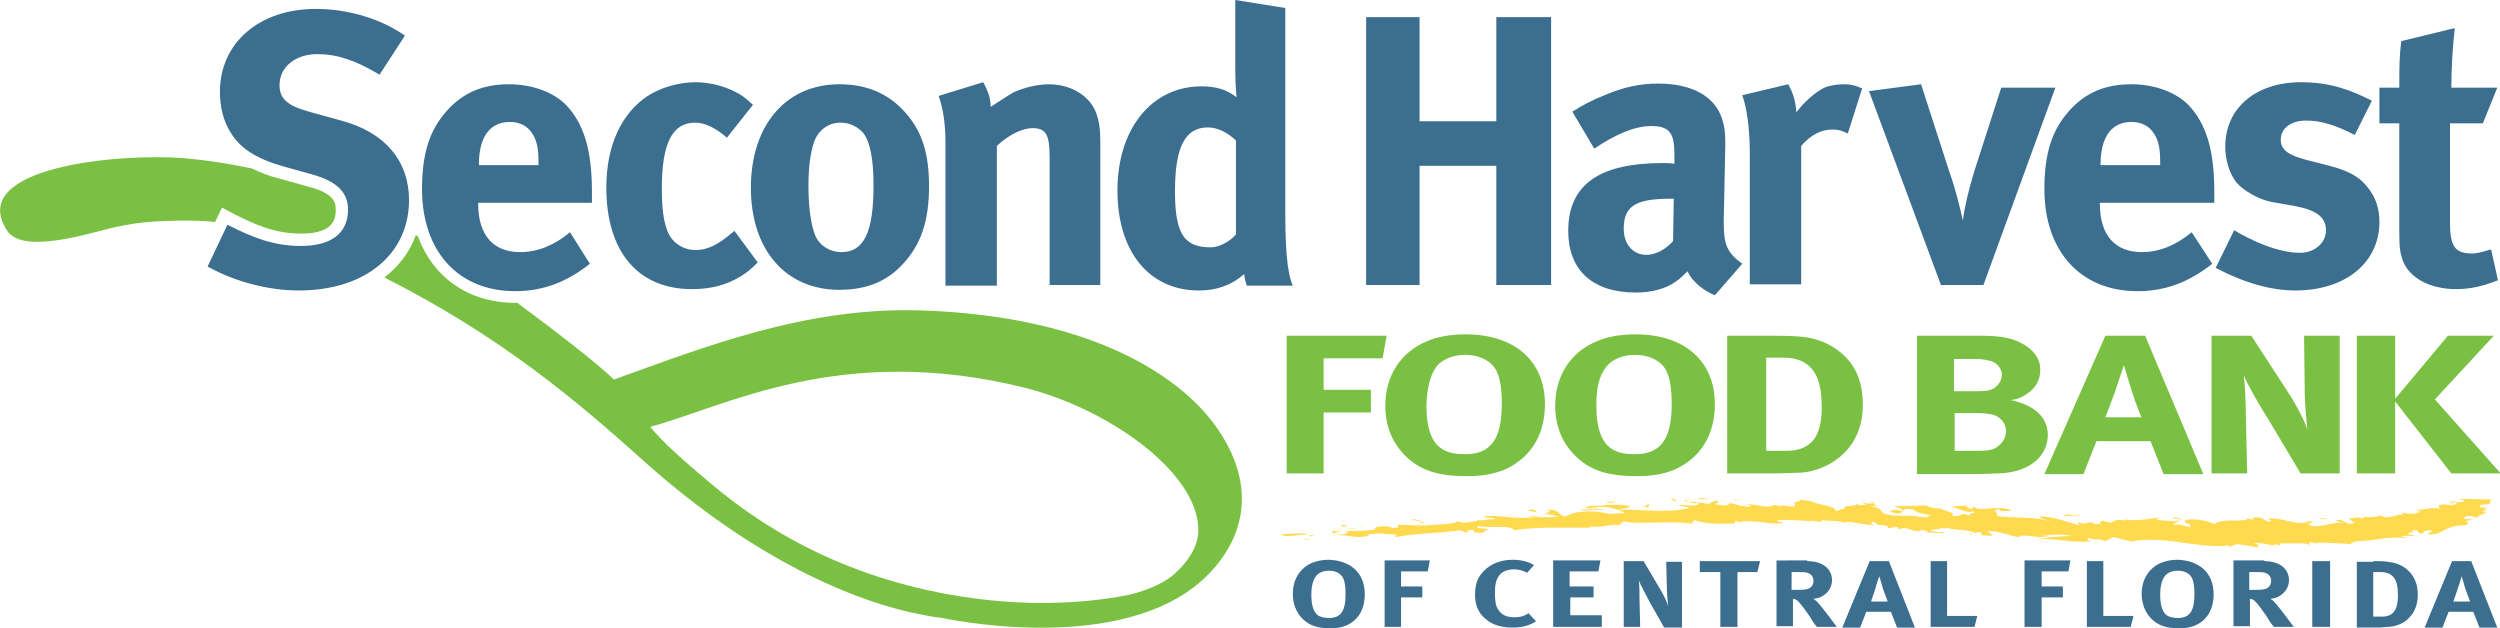 <?xml version="1.0" encoding="utf-8"?>
<!-- Generator: Adobe Illustrator 25.2.3, SVG Export Plug-In . SVG Version: 6.00 Build 0)  -->
<svg version="1.1" id="logo" xmlns="http://www.w3.org/2000/svg" xmlns:xlink="http://www.w3.org/1999/xlink" x="0px" y="0px"
	 viewBox="0 0 364.9 91.7" style="enable-background:new 0 0 364.9 91.7;" xml:space="preserve">
<style type="text/css">
	.st0{fill:#7AC143;}
	.st1{fill:#FFDA4F;}
	.st2{fill:#3B6E8F;}
</style>
<g id="graphical-elements">
	<path class="st0" d="M32.4,30.3l-1,2.1c-1.8-0.2-3.6-0.2-5.4-0.2c-3.1,0.1-5.3,0.1-9.4,1C12.8,34.1,3.2,37.2,1,33.6
		C-4.9,24.4,17.3,22.3,27,23.1c3.3,0.3,6.6,0.8,9.8,1.5c1.2,0.6,2.5,1.1,4.1,1.5l4.3,1.2c3.8,1,3.8,2.5,3.8,3.3c0,1,0,3.5-5,3.5
		c-3.6,0-6.4-1.1-9.9-2.9L32.4,30.3z M177.3,62c6.1,8.4,4.6,16-0.7,21.6c-11.2,11.8-35.7,7.3-39.1,6.6c-0.8-0.1-1.6-0.2-2.5-0.4
		c-10.1-1.8-25-8.2-40.8-22.3c-10-9-21.1-18.4-38.1-27c2.1-1.6,3.7-3.7,4.6-6.2c0.1,0.1,0.2,0.1,0.3,0.2c2.2,6,7.4,9.7,14.2,9.7
		c0.1,0,0.2,0,0.3,0c4.6,3.4,11.7,8.8,14.1,11.2c13.1-4.7,27.9-10.6,44.7-10.1C159.3,46.1,172.1,54.9,177.3,62 M171.5,83.7
		c1.2-1.1,3.6-3.6,3.4-6.7c-0.4-8.4-13.4-17.4-25.3-20.4c-26.9-6.7-43.8,2.8-54.7,5.7c1.9,2.3,4.7,4.8,9,8.4
		c8.9,7.5,21.7,14.7,39.6,16.8c9.3,1.1,17,0.2,21.4-0.7C167.7,86.1,170.1,85,171.5,83.7"/>
	<path class="st1" d="M191.3,77.9l0.1,0c0,0,0,0,0,0c0,0-0.1,0-0.3,0c-1.2-0.1-3,0-4.1,0.1c0.1,0.1,0.2,0.1,0.4,0.2
		c0.8,0.1,2.3-0.1,3.2-0.2C190.8,77.9,191,77.9,191.3,77.9 M190.2,78.7l1.4,0.1C190.9,78.8,191,78.5,190.2,78.7 M191.1,78.3l0.8-0.1
		l-0.8-0.1L191.1,78.3z M264.3,72.8l-0.2-0.3C264.1,72.6,264.2,72.7,264.3,72.8 M222.9,74.5l1.5,0.3C224.1,74.6,224,74.2,222.9,74.5
		 M283,77.2l-0.1,0.2C283.2,77.3,283.1,77.2,283,77.2 M268.6,76.3l-0.2,0l-0.1,0.2L268.6,76.3z M258.4,73.1l0.5,0.1l0,0L258.4,73.1z
		 M288,78.1l-0.6-0.4C287.4,77.9,287.6,78,288,78.1 M268.3,73.8L268.3,73.8L268.3,73.8L268.3,73.8z M195.9,77.4
		c-0.1-0.1-0.2-0.2-0.7-0.2L195.9,77.4z M362.6,74.2l1.1-0.1c-0.7,0-2.3,0.1-1.6-0.4l1.5-0.2c-0.5-0.2,0.1-0.4,0-0.6l-4.6-0.1
		c0.2,0.2,0.9,0.2,0.6,0.4c-1.2,0.3-1-0.2-2.1,0.1l0.5,0.2c-0.1-0.1-0.3-0.1,0-0.1c0.4-0.2,0.6,0,0.6,0.1c-0.4,0.3-1.6,0.2-1.9,0.1
		c-1.5,0.2-0.3,0.6-0.6,0.7c-0.8-0.4-2.5,0.2-3.4,0.1l0.6,0.3c-1.1,0.5-2.2,0.2-2.8,0.1l0.3,0.3c-1.6,0-2.3,0.9-3.6,0l0.2,0.2
		c-0.6,0.1-1.6,0.3-2.3,0.1c0,0.1-0.1,0.2-0.4,0.3c-0.4-0.3-1-0.1-2,0c0.6,0.1,0.5,0.5,1.1,0.6c-1.5,0.5-1.4-0.5-2.6-0.4
		c-0.7,0.3,0.7,0.2,0.9,0.4c-1.9-0.2-4,1.1-5.2,0.2l0.8-0.3c-0.8-0.2-1.2-0.2-1.1-0.1c0.2,0,0.3,0.1,0.4,0.1c-2.3,0.5-3.6-0.7-6-0.5
		c0.2,0.2,0.5,0.2,0.5,0.4c-1.1,0.2-1-0.9-2.8-0.5l0.3,0.2c-0.6,0.1-1-0.2-0.9-0.2c-0.1,0.8-3.7-0.1-4.9,0.9c-0.8-0.5-3.3-0.9-4-0.6
		c-1.1,0.4,0.9,0.5,0.5,1c-0.8,0-1.3-0.5-2.5-0.3c0-0.4,2.5-0.8,0.2-1.1l-0.3,0.2l0.9,0c0.7,0.3-0.4,0.3-0.6,0.4l-2.5-0.2
		c-0.2-0.5,1.3-0.3,1.5-0.4c-2,0-4.4,0.7-6.3,0.3l0.2,0.2c-2.4-0.5-1.4,0.8-3.3,0c-1,0.1,0.3,0.5-1.2,0.5c-0.4,0-0.2-0.2-0.1-0.2
		c-1.8-0.2-0.8,0.4-2.5-0.1l0.3,0.4c-0.1,0-0.2,0-0.2,0c-1.9-0.5-3.9-1.3-5.6-1.2c0,0.1,0.1,0.1,0.2,0.2l0,0l0,0
		c0.3,0.2,1.1,0.3,1.4,0.5c-2.4-0.8-5.7-0.4-7.9-0.8c0.7-0.3-1-0.8,0.4-1c0.3,0.5,1,0.2,1.8,0.3c-1.2-1.1-5.1,0.3-5.5-0.7l-0.3,0.4
		c-0.3-0.1-1.2-0.4-0.6-0.5l-2.4,0.1c0.8,0.3,2.6,1.1,3.2,0.7c0.7,0.4-1,0.2-0.4,0.7c-1.6-0.7-1,0.2-2.7,0c0.8-0.5-1.6-0.8-1.6-1.1
		c-0.6,0.1-1.8-0.2-2.2-0.4c-1-0.1-3.2,0.2-4.8,0c0.6,0.2,1.5,0.5,1.4,0.8c-0.8-0.2-1.6-0.3-1.8,0.1c2.7,0.9,0.9-0.9,3.4-0.3
		c0.6,0.5,1.3,0.6,2.5,0.8c-0.3,0.1-0.4,0.2-0.4,0.3c-0.4,0-0.9,0-1.4-0.1c-1.5-0.3-3.3,0.1-4.9-0.4c-0.8-0.3-0.2-0.9-2.1-1.1
		l1.7-0.2c-1.8,0.2-0.4-0.3-1.9-0.5l0.6,0.3c-0.9,0-1.3,0-1.8-0.3l0.8,0.5c-0.5,0-1.4,0.1-1.4-0.2l-0.2,0.3
		c-0.1-0.1-0.3-0.1-0.9-0.1c0.3,0.1,0.6,0,0.6,0.2c-2.2-0.2-0.5,0.5-1.9,0.4c0.2,0.1-0.2,0.2-0.7,0.3c0.1-0.8-2.7-0.9-3.4-1.4l0,0
		l-1.9-0.3c0.4,0.1,0,0.3-0.6,0.4l0.1,0c-0.6,0.1,0.7,0.8-1.1,0.6l-0.9-0.2c0.2,0,0,0.1-0.1,0.2l-1-0.2c-1.5,0.7-2.8-0.4-4.5,0
		c0.5-0.1,1.3,0,0.9,0.2c-0.3,0.1-0.8,0-1.1-0.1l0.1,0.1L251,73c0.3,0.3,2.1,0.3,1.3,0.6c-0.5,0.4-1.4,0-2,0
		c0.1-0.2,1.2-0.4,0.1-0.5c-0.1,0.1-1.2,0.3-0.7,0.5c-1.1-0.2-2.8-0.3-3.8-0.6c-0.3,0.1,0.2,0.2,0.4,0.2l0.1-0.1
		c0.7,0.1,0.1,0.5,1.5,0.3c0.1,0.7-1.9,0.2-3.1,0.3l1.9,0.4c-3.1,0.9-7.4,0.2-10.5,0.3c0.9-0.3,1.7-0.1,1.6-0.6
		c-2-0.2-1.7-0.1-3.6-0.1l0.2,0c-1,0.3-2.4-0.1-3,0.4c0.5,0.3,1.4-0.3,1.5,0.2l-2.4,0.1c0.8,0.3,2.4-0.1,3.4,0c0.7-0.1-1.3,0-1-0.4
		c2.3-0.1,2.8,0.3,4,0.7c0.2,0.1,0.2,0.2,0.1,0.2c-0.7,0-1.5,0.1-2.2,0.1c-1.4-0.4-3.3-0.5-5.2-0.1l-1.2,0.5c0,0,0,0,0,0
		c-1.1-0.3-0.7-1.1-2.7-1l0.6,0.3c-0.4,0.1-0.7,0.2-0.9,0.2l2.1,0.5c-0.9,0.1-1.8,0.1-2.7,0.1c-0.6-0.1-1.3-0.2-1.8-0.2
		c0.1,0.1,0.7,0.1,0.9,0.2c-2.5,0.3-5.2-0.3-7.1-0.2c-0.8,0.4,1.6,0.1,1.3,0.5c-1-0.1-2.2,0.4-2.5,0c0.3,0.4-1,0.3-1,0.4
		c-0.4,0-0.7,0.1-1.1,0.1c-0.2-0.1-0.5-0.2-1-0.2c0.3,0.2-0.3,0.2-0.8,0.3c0.1,0,0.2,0,0.4,0c-1.4,0.1-2.7,0.2-4.1,0.3
		c-1.4,0-2.8-0.1-4.1-0.1c0.2,0.1,0.2,0.3,0.1,0.4c-0.2,0-0.5,0-0.7,0.1c-0.5-0.2-0.7-0.4-2.3-0.2c-0.5,0.2-0.4,0.3-0.2,0.4
		c-1,0.1-2,0.2-3,0.2c-0.4,0-0.8,0-1.1,0c0,0,0.1,0.1,0.1,0.1c-0.2,0-0.4,0-0.7,0c-0.6,0-1.2,0-1.5-0.2l-0.1,0.3l-0.1,0.2
		c0.5-0.2,2-0.4,2.3-0.2c-0.1,0.4-1.7,0.3-2.3,0.4c2.9-0.1,3,0.6,5.5,0.1l-0.4-0.1c1.5-0.5,3.2,0,4.5-0.1c-0.4,0.1-0.4,0.3-0.3,0.4
		c3-0.6,6-0.5,9.4-1l1.1,0.4l0-0.4c1.5-0.2,0.6,0.3,1.2,0.4c-0.1,0-0.1-0.1-0.2-0.1c2,0.3,1.1-0.4,2.2-0.4c-0.5-0.3-2.1,0-1.7-0.5
		c2,0.3,5-0.2,5.3,0.6c3.6-0.6,8.1-0.3,11.1-0.4c0.4-0.2-0.3-0.1-0.1-0.2c1.2,0.4,4-0.5,4-0.1c0.6-0.1,0.8-0.5,1-0.6
		c0.8,0.2,1.7,0.2,2.7,0.2l0.3,0l0,0c2.4,0,5.2-0.2,7.5,0.2c-1.3-0.3,0.3-0.5-0.3-0.7c1.1,0.7,3.8,0.7,6,0.6c0-0.1,0.2-0.3-0.1-0.4
		l1.3,0.3l-0.2-0.2c2.3-0.2,4.7,0.6,6.2,0.2c-0.9-0.1-0.9-0.2-1-0.4c1.6,0,3.1,0,5,0.2l-0.2-0.1c0.5,0,1.1,0.1,1.6,0.2l0.1-0.3
		c1,0.2,2.2,0,3.4,0.4c0.5-0.4,2.8,0.4,4.1,0.3c0.5,0.1-1.1-0.4,0.3-0.4c0.2,0.8,1.9,0.1,1.9,0.9l1.3-0.2l0.3,0.4
		c1.1-0.7,1.6,0.4,3.2,0.2c-0.1-0.1-0.2-0.1-0.2-0.2c0.5,0.1,1.7,0.2,0.8,0.4c0.8,0,3.7,0.3,2.4-0.1c0.1,0.2-1.1,0-1.6-0.1
		c0.1-0.3,1.3-0.2,1.7-0.5l0.3,0.2l0.2-0.2c1.6,0.5,3.2,0.2,4.3,0.8c0.1-0.1,0.4-0.2,0.9-0.1l0,0.4l1.7,0.1l-0.8-0.7
		c1.9,0,3.1,0.7,4.6,0.9c0.4-0.7,2.9,0.4,4.3-0.2L297,78c2.5,0.3,2.9-0.2,5.3,0.2c-2,0.2-2,0-5,0.5c2.9-0.2,5,0.6,7.8,0.3
		c-0.2-0.2-0.8-0.3-0.2-0.5c0.5,0.4,2.5,0.1,2.1,0.5c0.8-0.1,1-0.5,1.5-0.6l2.8,0.7l-0.1-0.1c4.8-0.8,8.9,0.9,13.7,0.7l-0.1-0.2
		l1.2,0.4c-0.9-0.3,0.4-0.3,0.5-0.5l3.1,0.5c0.1-0.2-0.1-0.7-0.9-0.6c1.2-0.2,2.4,0.3,3.4,0.3l-0.3-0.2l1,0.2l0-0.3
		c1.7,0.1,3.8-0.2,4.4,0.3l-0.2-0.5l1.8,0.4l-1-0.3c2,0,5.1,0.2,5.5,0.2l-0.2-0.2c0.3-0.1,0.6,0,0.9,0l-0.3-0.2
		c3.1,0,3.9-0.7,7.3-0.5c0.9-0.1-0.5-0.1-0.5-0.2c0.5-0.2,1.7-0.1,2,0c-0.3-0.4-1.7-0.2-0.6-0.6c0.8,0.2-0.5-0.4,0.8-0.3l0.6,0.5
		c0.8-0.2,0.1-0.4,1.3-0.5c1.4,0.1-1.6,0.7,0.6,0.6c1.1-0.1,2.2-1.4,4.4-1.3c1.8-0.4-1-0.7,1.5-0.8l-0.5-0.1l-1.1-0.1
		c0.4-0.2,0.1-0.4,1.2-0.4c0.3,0.1,0.8,0.3,1.3,0.3c-1.5-0.2,2.2-0.8,0.1-1l0.8-0.1L362.6,74.2z M283.2,73.7l0.3-0.1
		C283.3,73.6,283.2,73.6,283.2,73.7 M280.9,73.2L280.9,73.2l0.2,0L280.9,73.2z M195.9,76.8c0.4,0.2,0.5-0.1,0.9-0.1
		C196.4,76.7,195.4,76.5,195.9,76.8 M198.2,77l1.1,0.1C198.8,77,198.5,77,198.2,77 M198.2,77l-1.7,0.2
		C197.4,77.2,197.8,77.1,198.2,77 M206.6,76.4c0,0,1-0.2,1.5,0c-0.8-0.3-0.8-0.6-2.2-0.6C206.1,76,208.8,76.1,206.6,76.4 M235,73.4
		c0.3,0,1.2-0.2,0.7-0.2l-1.3,0.1C234.4,73.4,234.8,73.4,235,73.4 M240.7,73.6c-0.5-0.1,0,0.3-1,0.3l0.9,0.2L240.7,73.6z
		 M243.8,72.7l0.7,0.5C244.7,73.2,244.7,72.8,243.8,72.7 M249.6,72.8l-1.9-0.1l0.6,0.2L249.6,72.8z M253.2,72.9L253,73l1.4,0
		L253.2,72.9z M303.6,75c-0.8,0.6-2-0.3-2.4,0.3C301.7,75.2,303.7,75.5,303.6,75 M338.3,75.7l1.9,0.1
		C338.8,75.7,339.8,75.5,338.3,75.7"/>
</g>
<g id="name">
	<path id="of-central-florida" class="st2" d="M199.2,86.7c0,2.2-0.9,3.8-2.7,4.6c-0.7,0.3-1.4,0.4-2.4,0.4c-1.8,0-3-0.4-4-1.4
		c-0.9-0.9-1.4-2.2-1.4-3.6c0-2.1,1-3.7,2.7-4.5c0.7-0.3,1.6-0.5,2.5-0.5C197.2,81.8,199.2,83.7,199.2,86.7 M192,84.2
		c-0.4,0.6-0.6,1.5-0.6,2.6c0,1.7,0.4,2.7,1.1,3.1c0.4,0.2,0.9,0.3,1.5,0.3c1.7,0,2.4-1,2.4-3.5c0-1-0.1-1.7-0.3-2.2
		c-0.2-0.5-0.8-1.2-2.1-1.2C193.1,83.3,192.4,83.6,192,84.2 M202.1,81.9v9.6h2.4v-4.3h3.1v-1.6h-3.1v-2.2h3.9l0.3-1.6H202.1z
		 M223.9,82.5c-0.7-0.5-1.9-0.8-3.1-0.8c-2,0-3.7,0.8-4.7,2.2c-0.6,0.8-0.8,1.8-0.8,3c0,1.4,0.5,2.6,1.5,3.4c1,0.9,2.3,1.3,4,1.3
		c1.4,0,2.4-0.3,3.4-0.9l-1.1-1.2c-0.7,0.5-1.4,0.6-2.1,0.6c-1.1,0-1.9-0.4-2.3-1.1c-0.4-0.5-0.5-1.3-0.5-2.6c0-1.1,0.2-1.9,0.7-2.5
		c0.4-0.5,1.2-0.8,2.1-0.8c0.7,0,1.3,0.2,1.9,0.5L223.9,82.5z M226.7,81.9v9.6h7.1v-1.7h-4.6v-2.6h3.4v-1.6h-3.5v-2.2h4.2l0.3-1.6
		H226.7z M237,81.9v9.6h2.4l-0.1-4.1c0-0.8,0-1.9-0.1-2.7c0.2,0.6,1,2,1.6,3.2l2.1,3.7h2.6v-9.6h-2.3l0.1,3.9c0,0.7,0.1,1.9,0.2,2.6
		c-0.2-0.7-0.7-1.7-1.3-2.7l-2.3-3.9H237z M248.1,81.9v1.6h3v8h2.5v-8h2.9l0.4-1.6H248.1z M263.8,81.9c2.2,0,3.6,1.1,3.6,2.8
		c0,1.4-1.2,2.6-2.7,2.7c0.2,0.2,0.3,0.2,0.5,0.4c0.7,0.7,2.9,3.7,2.9,3.7h-2.9c-0.5-0.6-0.7-0.9-1.1-1.6c-1.2-1.7-1.6-2.2-2-2.4
		c-0.1,0-0.2-0.1-0.4-0.1v4h-2.4v-9.6H263.8z M261.6,86.1h0.8c1.1,0,1.5-0.1,1.8-0.3c0.3-0.2,0.5-0.6,0.5-1c0-0.6-0.3-1-0.9-1.2
		c-0.3-0.1-0.8-0.1-1.4-0.1h-0.9V86.1z M275.7,81.9l3.8,9.7h-2.6l-0.9-2.3h-3.6l-0.9,2.3h-2.6l4-9.7H275.7z M275.5,87.7
		c0,0-0.4-1-0.7-1.9c-0.1-0.4-0.5-1.7-0.5-1.7s-0.4,1.1-0.6,1.9c-0.2,0.7-0.4,1.1-0.6,1.8H275.5z M281.8,81.9v9.6h6.4l0.4-1.6h-4.4
		v-8H281.8z M295.5,81.9v9.6h2.5v-4.3h3.1v-1.6h-3.1v-2.2h3.9l0.3-1.6H295.5z M304.6,81.9v9.6h6.4l0.4-1.6h-4.4v-8H304.6z
		 M323.1,86.7c0,2.2-0.9,3.8-2.7,4.6c-0.7,0.3-1.4,0.4-2.4,0.4c-1.8,0-3-0.4-4-1.4c-0.9-0.9-1.4-2.2-1.4-3.6c0-2.1,1-3.7,2.7-4.5
		c0.7-0.3,1.6-0.5,2.5-0.5C321.1,81.8,323.1,83.7,323.1,86.7 M315.9,84.2c-0.4,0.6-0.6,1.5-0.6,2.6c0,1.7,0.4,2.7,1.1,3.1
		c0.4,0.2,0.9,0.3,1.5,0.3c1.7,0,2.4-1,2.4-3.5c0-1-0.1-1.7-0.3-2.2c-0.2-0.5-0.8-1.2-2.1-1.2C317,83.3,316.3,83.6,315.9,84.2
		 M330.5,81.9c2.2,0,3.6,1.1,3.6,2.8c0,1.4-1.2,2.6-2.7,2.7c0.2,0.2,0.4,0.2,0.5,0.4c0.7,0.7,2.9,3.7,2.9,3.7h-2.9
		c-0.5-0.6-0.7-0.9-1.1-1.6c-1.2-1.7-1.6-2.2-2-2.4c-0.1,0-0.2-0.1-0.4-0.1v4H326v-9.6H330.5z M328.4,86.1h0.8
		c1.1,0,1.5-0.1,1.8-0.3c0.3-0.2,0.5-0.6,0.5-1c0-0.6-0.3-1-0.9-1.2c-0.3-0.1-0.8-0.1-1.4-0.1h-0.9V86.1z M340.1,81.9h-2.6v9.6h2.6
		V81.9z M346.4,81.9c0.7,0,1.6,0,2.1,0.1c1,0.1,1.9,0.4,2.7,1c1.1,0.9,1.7,2.1,1.7,3.8c0,1.3-0.4,2.5-1.2,3.3
		c-0.7,0.8-1.8,1.3-3,1.4c-0.5,0-1,0.1-1.7,0.1h-3v-9.6H346.4z M346.4,90h1.3c1.6,0,2.3-1,2.3-3c0-1.1-0.1-2.1-0.6-2.7
		c-0.4-0.5-1-0.8-1.9-0.8h-1.1V90z M360.7,81.9l3.8,9.7h-2.6l-0.9-2.3h-3.6l-0.9,2.3h-2.6l4-9.7H360.7z M360.5,87.7
		c0,0-0.4-1-0.7-1.9c-0.1-0.4-0.5-1.7-0.5-1.7s-0.3,1.1-0.6,1.9c-0.2,0.7-0.4,1.1-0.6,1.8H360.5z"/>
	<path id="second-harvest" class="st2" d="M55.4,10.9c-3.5-2.1-6.2-3-9.1-3c-3.2,0-5.5,1.9-5.5,4.5c0,2,1.1,3,4.3,3.9l4.7,1.3
		c6.4,1.7,9.9,5.9,9.9,11.6c0,7.9-6.4,13.2-16.1,13.2c-4.4,0-9.4-1.3-13.3-3.5l2.9-6.1c3.7,1.9,6.8,3.1,10.7,3.1
		c4.5,0,6.9-1.9,6.9-5.3c0-2.5-1.6-4.1-5.1-5.1l-4.3-1.2c-3.9-1.1-6.3-2.6-7.7-4.9c-1.1-1.7-1.6-3.8-1.6-6c0-7.1,5.7-12.1,14-12.1
		c4.8,0,9.6,1.5,13,3.9L55.4,10.9z M83.2,33.9c-2.3,1.9-4.7,2.9-7.3,2.9c-3.9,0-6.1-2.5-6.1-7v-0.2h16.6v-1.7c0-6-1.2-9.9-3.8-12.6
		c-1.9-1.9-5-3-8.3-3c-3.8,0-6.7,1.2-9.1,3.9c-2.5,2.8-3.6,6.2-3.6,11.4c0,9.1,5.3,14.9,13.6,14.9c4,0,7.5-1.3,10.9-4L83.2,33.9z
		 M69.9,24.1V24c0-4,1.6-6.2,4.5-6.2c1.5,0,2.6,0.6,3.3,1.7c0.7,1.1,0.9,2.2,0.9,4.3v0.3H69.9z M109.9,15.3c-1.2-1.1-1.7-1.5-2.8-2
		c-1.6-0.8-3.7-1.3-5.6-1.3c-2.4,0-5.2,0.8-7.1,2.1c-3.4,2.3-5.9,6.7-5.9,13.3c0,9.3,4.6,14.8,12.5,14.8c2.8,0,5-0.6,7-1.8
		c1-0.6,1.5-1,2.6-2.1l-3.4-4.6l-0.5,0.4c-1.9,1.6-3.4,2.4-5.2,2.4c-1.3,0-2.6-0.6-3.4-1.6c-1-1.2-1.5-3.5-1.5-7.3
		c0-6.7,1.5-9.7,4.9-9.7c1.4,0,3,0.8,4.6,2.2L109.9,15.3z M132.3,16.6c-2.5-2.9-5.7-4.3-9.8-4.3c-7.8,0-12.9,6-12.9,15.1
		s5.1,14.9,12.9,14.9c4.4,0,7.3-1.5,9.5-4c2.5-2.8,3.6-6.2,3.6-11.1C135.6,22.4,134.6,19.3,132.3,16.6 M118.8,20.8
		c0.6-1.8,2.1-2.9,3.9-2.9c1.3,0,2.5,0.6,3.3,1.5c1,1.3,1.5,3.8,1.5,7.7c0,6.8-1.4,9.7-4.7,9.7c-1.5,0-3.1-0.8-3.8-2.4
		c-0.6-1.5-1-3.9-1-7.3C118,24.3,118.3,22.3,118.8,20.8 M137,14c0.7,1.9,1,4.3,1,6.8v20.9h7.5V21.3c1.7-1.6,3.7-2.6,5.2-2.6
		c2,0,2.5,1,2.5,4.2v18.7h7.4v-21c0-1.8-0.2-3-0.6-4.1c-0.9-2.5-3.7-4.2-6.9-4.2c-1.7,0-3.7,0.5-5.2,1.2c-1.2,0.7-2.2,1.4-3.3,2.1
		c0-1.2-0.4-2.4-1.1-3.6L137,14z M187.8,1.2L180.3,0v9.9c0,1.7,0.1,3.7,0.2,4.3c-1.4-1.1-3-1.6-5.1-1.6c-7.3,0-12.3,6.2-12.3,15.2
		c0,8.9,4.6,14.6,11.9,14.6c2.6,0,4.8-0.8,6.6-2.4c0.1,0.8,0.2,1.2,0.4,1.7h6.7c-0.5-1.1-1.1-3.4-1.1-10.5V1.2z M176.3,18.6
		c1.3,0,2.7,0.6,4.1,1.9v13.7c-0.7,0.9-2.3,1.9-3.7,1.9c-3.9,0-5.2-2-5.2-8.2C171.5,21.4,173,18.6,176.3,18.6 M199.4,2.5v39.1h7.8
		V24.2h11.2v17.4h8V2.5h-8v15.2h-11.2V2.5H199.4z M234.2,13.9c-2,0.8-3.1,1.4-4.7,2.4l3.2,5.4c3.1-2.1,5.9-3.3,8.3-3.3
		c2.8,0,3.4,1.1,3.4,4.3v1.2c-0.6-0.1-1.1-0.1-1.7-0.1c-9.2,0-13.8,3.1-13.8,9.9c0,5.7,3.5,9,9.9,9c2.4,0,4.4-0.6,5.8-1.6
		c0.6-0.4,1.2-1,1.7-1.5c0.7,1.5,2.3,2.8,4,3.5l4-4.6c-2.2-1.6-2.7-2.8-2.7-5.9v-0.5l0.2-9.7c0.1-3.1-0.1-4-0.5-5.2
		c-1.1-3.2-4.4-5-9.3-5C239.4,12.2,237,12.7,234.2,13.9 M244.3,29l-0.1,6.2c-1.1,1.2-2.5,2-3.9,2c-1.9,0-3.3-1.5-3.3-3.8
		c0-3.4,1.8-4.4,7-4.4H244.3z M254.3,13.9c0.6,1.6,1.1,4.6,1.1,8.4v19.2h7.5V21.3c1.4-1.6,2.9-2.4,4.6-2.4c0.8,0,1.5,0.2,2.2,0.6
		l2.1-6.6c-1.2-0.5-1.7-0.6-2.8-0.6c-0.8,0-1.9,0.2-2.5,0.4c-1.4,0.6-3.2,2.2-4.3,3.7c-0.1-1.6-0.5-2.9-1.2-4.1L254.3,13.9z
		 M272.8,13.3l10.5,28.3h6.2L300,12.8h-7.9l-3.9,12.1c-0.9,2.9-1.5,5.6-1.7,7.3c-0.4-1.9-1.2-5-1.9-6.9l-4.2-13L272.8,13.3z
		 M319.9,33.9c-2.3,1.9-4.7,2.9-7.3,2.9c-3.9,0-6.1-2.5-6.1-7v-0.2h16.7v-1.7c0-6-1.2-9.9-3.8-12.6c-1.9-1.9-5-3-8.3-3
		c-3.8,0-6.7,1.2-9.1,3.9c-2.5,2.8-3.6,6.2-3.6,11.4c0,9.1,5.3,14.9,13.6,14.9c4,0,7.5-1.3,10.9-4L319.9,33.9z M306.6,24.1V24
		c0-4,1.6-6.2,4.5-6.2c1.5,0,2.6,0.6,3.3,1.7c0.7,1.1,0.9,2.2,0.9,4.3v0.3H306.6z M346.2,14.7c-2.6-1.3-5.7-2.7-10.3-2.7
		c-6.7,0-11.1,3.8-11.1,9.4c0,1.9,0.6,3.9,1.6,5.2c1,1.2,3.4,2.6,5.3,2.9l3.4,0.6c3,0.6,4.4,1.6,4.4,3.5c0,1.9-1.7,3.3-3.8,3.3
		c-3.3,0-7.3-1.9-9.6-3.3l-2.7,5.5c4.2,2.2,8.1,3.3,11.6,3.3c7.4,0,12.3-4.1,12.3-10c0-1.9-0.5-3.5-1.6-4.9c-1-1.3-2.2-2.4-5.7-3.3
		l-3.5-0.9c-2.6-0.7-3.6-1.5-3.6-2.9c0-1.7,1.5-2.8,3.7-2.8c2.1,0,4.2,0.6,7.1,2.1L346.2,14.7z M364.5,12.8h-6.7
		c0-2.9,0.2-6.1,0.5-8.7L350.5,6c-0.3,2.1-0.3,4-0.3,6.8h-2.9V18h2.9v15.6c0,2.6,0.1,3.2,0.5,4.4c0.9,2.5,3.9,4.2,7.8,4.2
		c2,0,3.9-0.4,6.1-1.3l-1-4.5c-1.4,0.4-2,0.6-2.7,0.6c-2.6,0-3.3-1-3.3-4.6V18h4.8L364.5,12.8z"/>
	<path id="food-bank" class="st0" d="M202.4,49l-0.6,3.3h-8.6v4.6h6.9v3.3h-6.9v8.9h-5.4V49H202.4z M225.5,59
		c0-6.3-4.4-10.2-11.6-10.2c-2,0-4,0.3-5.6,1c-3.9,1.6-6.1,5.1-6.1,9.4c0,3,1,5.5,3.1,7.5c2.1,2,4.7,2.8,8.8,2.8
		c2.3,0,3.8-0.3,5.4-0.9C223.4,66.9,225.5,63.5,225.5,59 M209.6,53.6c0.8-1.1,2.4-1.8,4.2-1.8c2.9,0,4.3,1.5,4.7,2.5
		c0.5,1.1,0.7,2.6,0.7,4.7c0,5.1-1.6,7.3-5.4,7.3c-1.3,0-2.4-0.2-3.2-0.7c-1.6-0.9-2.4-3-2.4-6.5C208.3,56.7,208.7,54.9,209.6,53.6
		 M250.3,59c0-6.3-4.4-10.2-11.6-10.2c-2,0-4,0.3-5.6,1c-3.9,1.6-6.1,5.1-6.1,9.4c0,3,1,5.5,3.1,7.5c2.1,2,4.7,2.8,8.8,2.8
		c2.3,0,3.8-0.3,5.4-0.9C248.2,66.9,250.3,63.5,250.3,59 M234.4,53.6c0.8-1.1,2.4-1.8,4.2-1.8c2.9,0,4.3,1.5,4.7,2.5
		c0.5,1.1,0.7,2.6,0.7,4.7c0,5.1-1.6,7.3-5.4,7.3c-1.3,0-2.4-0.2-3.2-0.7c-1.6-0.9-2.4-3-2.4-6.5C233,56.7,233.4,54.9,234.4,53.6
		 M252.1,49v20.1h6.6c1.6,0,2.9-0.1,3.9-0.1c2.5-0.1,4.9-1.2,6.6-2.9c1.8-1.8,2.7-4.2,2.7-7c0-3.6-1.2-6.2-3.7-8
		c-1.6-1.2-3.6-1.9-5.9-2c-1.1-0.1-3.1-0.1-4.7-0.1H252.1z M257.7,52.2h2.5c2.1,0,3.4,0.6,4.3,1.7c1.1,1.3,1.4,3.3,1.4,5.6
		c0,4.3-1.6,6.3-5.2,6.3h-2.9V52.2z M289,49c3.3,0,5,0.4,6.6,1.4c1.5,1,2.2,2.1,2.2,3.6c0,1.4-0.6,2.5-1.8,3.4
		c-0.8,0.5-1.2,0.8-2.5,1c3.3,0.7,5.4,2.4,5.4,5.1c0,2.8-2.3,5.4-7.1,5.6c-0.9,0-2,0.1-3.5,0.1h-8.5V49H289z M285.3,57.1h3.2
		c1.3,0,1.9-0.1,2.3-0.3c0.7-0.3,1.4-1.2,1.4-2.1c0-0.8-0.6-1.7-1.6-2c-0.5-0.1-1-0.3-2.3-0.3h-3.1V57.1z M285.4,65.8h3.5
		c1.1,0,1.9-0.1,2.5-0.5c0.8-0.5,1.4-1.4,1.4-2.3c0-1.2-0.8-2.2-2-2.5c-0.7-0.1-1.1-0.2-2.1-0.2h-3.4V65.8z M313.1,49l8.5,20.2h-5.8
		l-1.9-4.8H306l-1.9,4.8h-5.7l8.9-20.2H313.1z M312.6,61c0,0-0.9-2.1-1.5-4.1c-0.3-0.9-1.1-3.6-1.1-3.6s-0.8,2.4-1.3,3.9
		c-0.5,1.4-0.9,2.4-1.4,3.7H312.6z M322.8,49v20.1h5.2l-0.2-8.6c0-1.7-0.1-4.1-0.3-5.7c0.5,1.2,2.1,4.1,3.7,6.6l4.6,7.7h5.7V49h-5.2
		l0.1,8.2c0,1.4,0.2,4,0.4,5.5c-0.5-1.4-1.6-3.6-3-5.7l-5.2-8H322.8z M344,49v20.1h5.6V58.6l8.2,10.5h7.2l-9.6-10.8l8.6-9.3h-6.7
		l-7.7,9.2V49H344z"/>
</g>
</svg>
